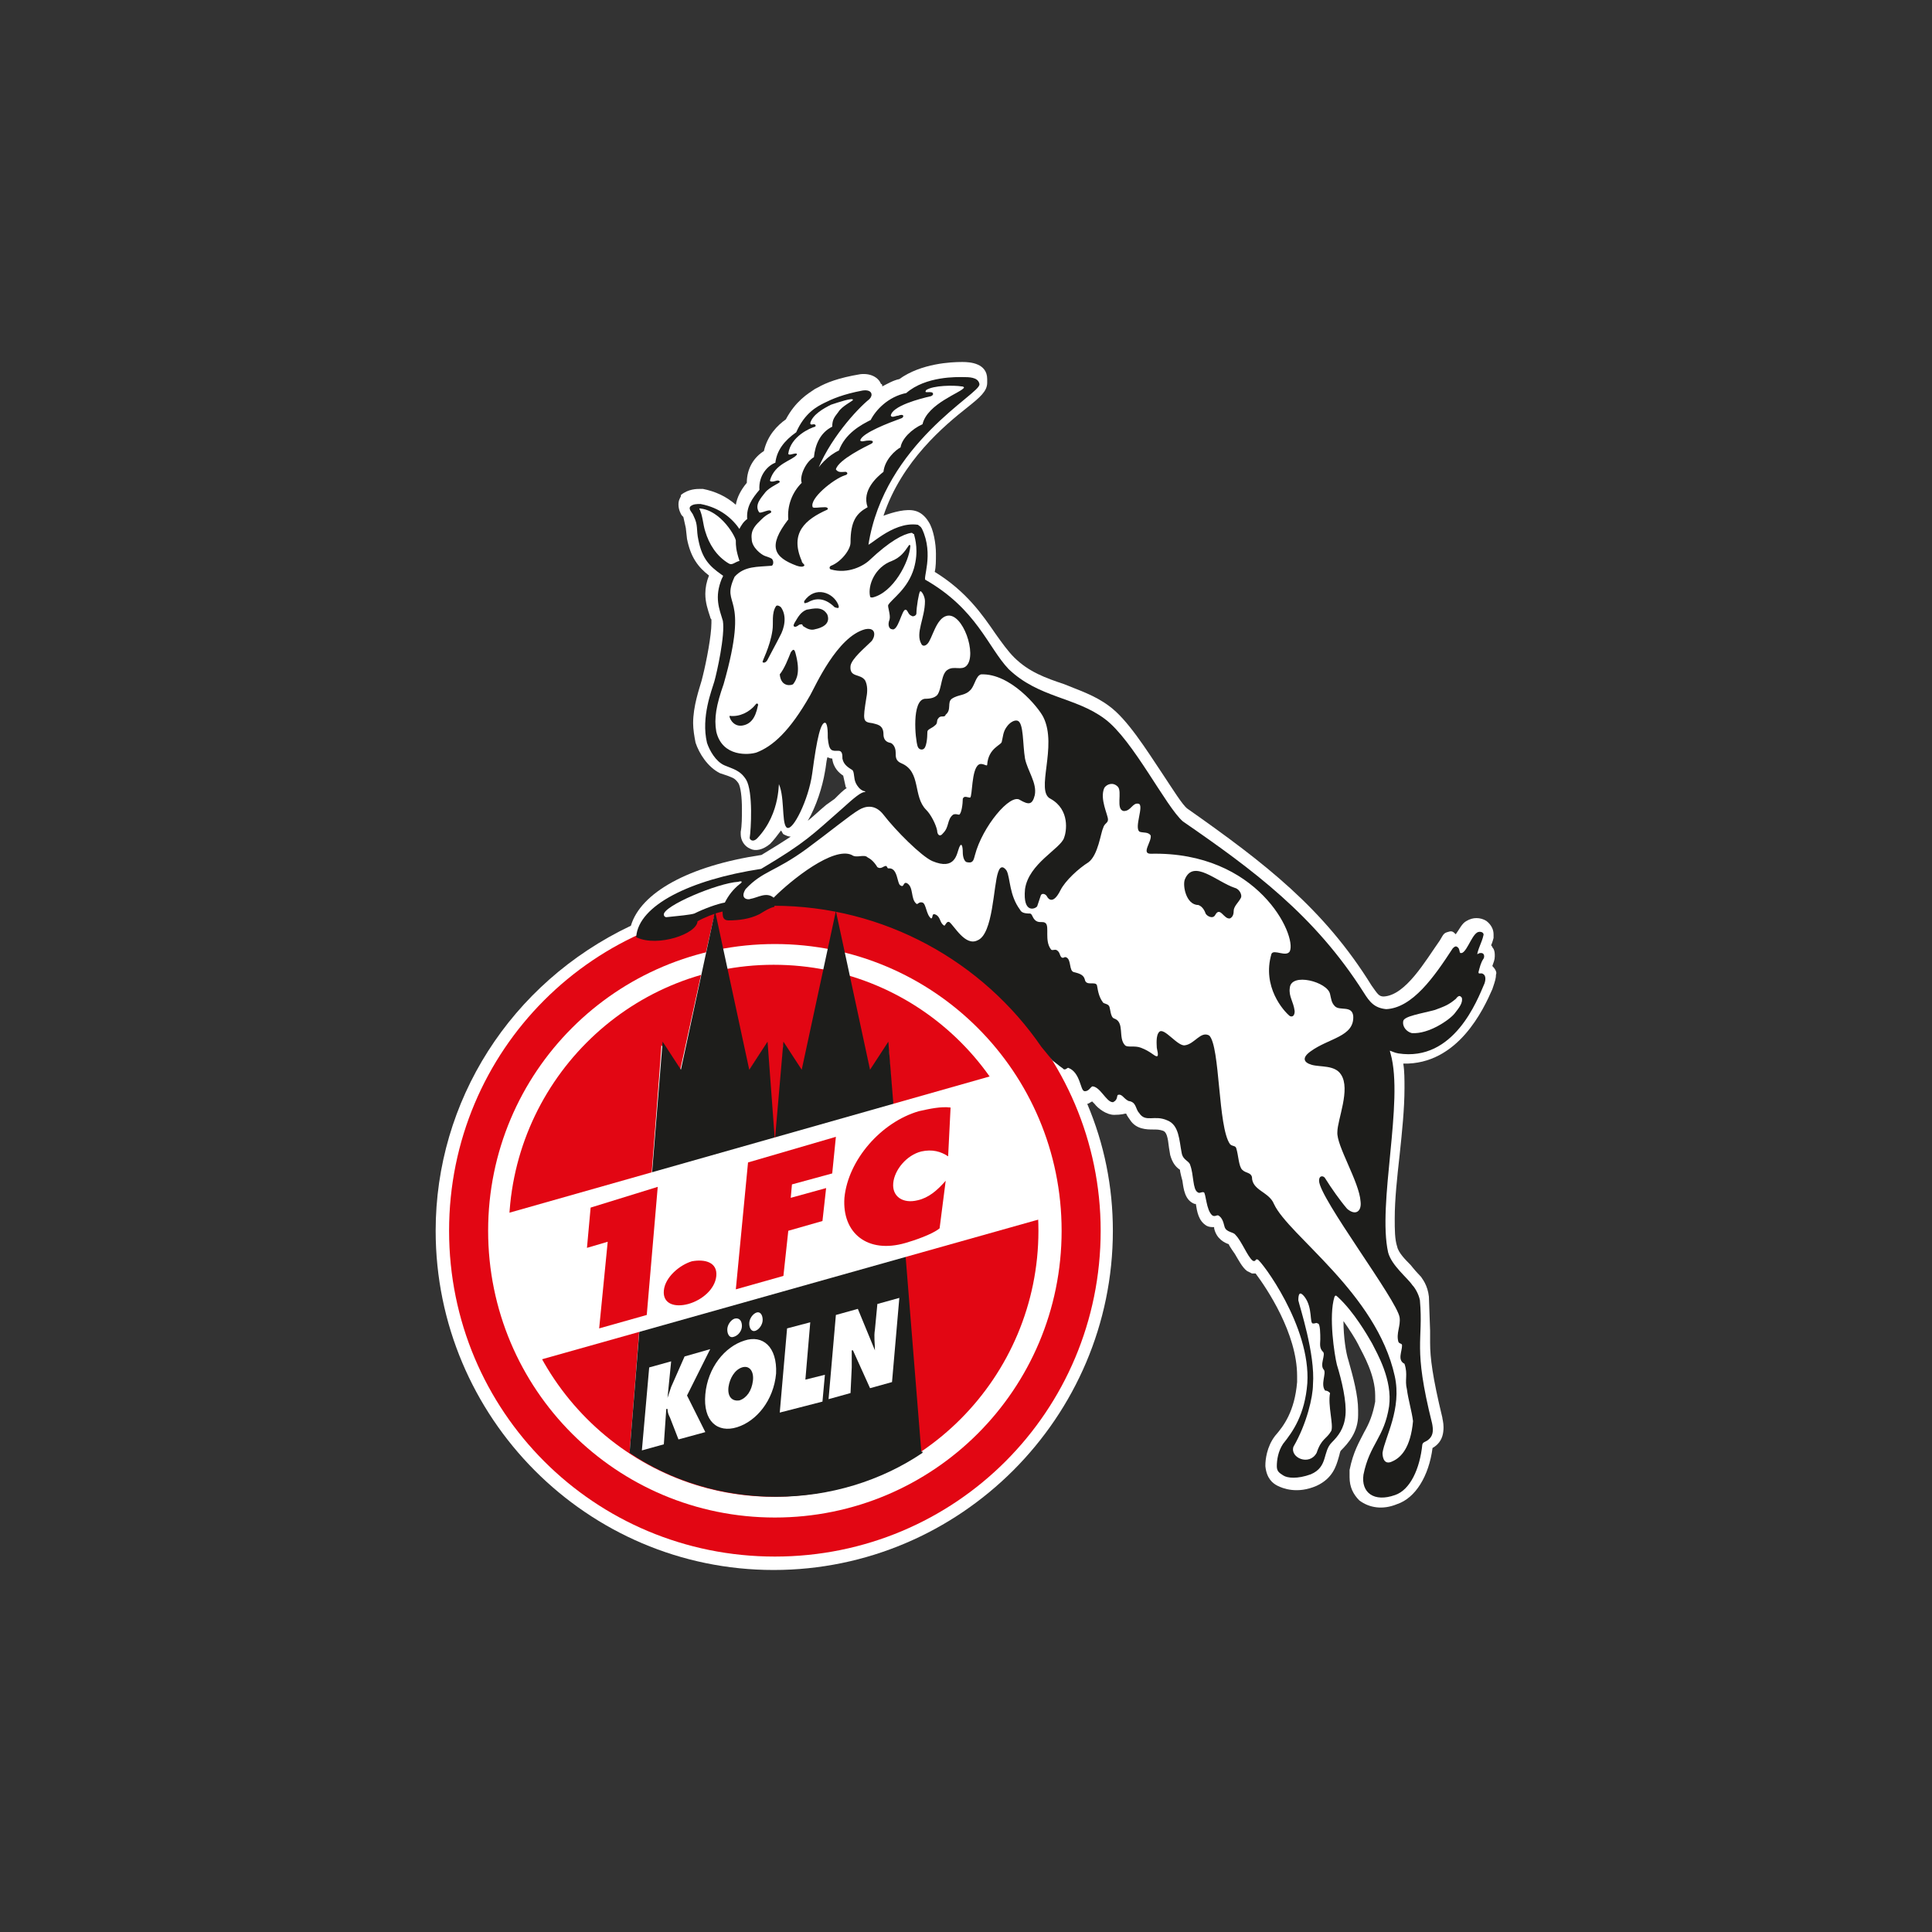 <?xml version="1.0" encoding="UTF-8" standalone="no"?>
<!-- Generator: Adobe Illustrator 18.0.0, SVG Export Plug-In . SVG Version: 6.00 Build 0)  -->

<svg
   xmlns:dc="http://purl.org/dc/elements/1.1/"
   xmlns:cc="http://creativecommons.org/ns#"
   xmlns:rdf="http://www.w3.org/1999/02/22-rdf-syntax-ns#"
   xmlns:svg="http://www.w3.org/2000/svg"
   xmlns="http://www.w3.org/2000/svg"
   xmlns:sodipodi="http://sodipodi.sourceforge.net/DTD/sodipodi-0.dtd"
   xmlns:inkscape="http://www.inkscape.org/namespaces/inkscape"
   version="1.1"
   id="Ebene_1"
   x="0px"
   y="0px"
   viewBox="0 0 4096 4096"
   enable-background="new 0 0 87 99"
   xml:space="preserve"
   sodipodi:docname="1-fc-koln-logo.svg"
   width="4096"
   height="4096"
   inkscape:version="0.92.4 (5da689c313, 2019-01-14)"
   inkscape:export-filename="G:\Users\suitedoalex\sites\1-fc-koln-logo-0.png"
   inkscape:export-xdpi="96"
   inkscape:export-ydpi="96"><rect x="0" y="0" width="4096" height="4096" fill="#333333" stroke="none"/><defs
   id="defs67" /><sodipodi:namedview
   pagecolor="#ffffff"
   bordercolor="#666666"
   borderopacity="1"
   objecttolerance="10"
   gridtolerance="10"
   guidetolerance="10"
   inkscape:pageopacity="0"
   inkscape:pageshadow="2"
   inkscape:window-width="1600"
   inkscape:window-height="837"
   id="namedview65"
   showgrid="false"
   inkscape:zoom="0.10535177"
   inkscape:cx="2393.9149"
   inkscape:cy="1193.5918"
   inkscape:window-x="-8"
   inkscape:window-y="-8"
   inkscape:window-maximized="1"
   inkscape:current-layer="Ebene_1" />
<g
   id="g62"
   transform="matrix(25.869,0,0,25.869,923.638,767.473)"
   inkscape:export-filename="G:\Users\suitedoalex\sites\1-fc-koln-logo-4.png"
   inkscape:export-xdpi="17.076342"
   inkscape:export-ydpi="17.076342">
	<path
   d="m 86.6,49.5 c 0.1,0 0,0 0,0 0.1,-0.3 0.2,-0.5 0.2,-0.8 0,-0.2 0,-0.4 -0.1,-0.6 -0.1,-0.1 -0.1,-0.2 -0.2,-0.3 0.1,-0.2 0.2,-0.6 0.2,-0.6 0,-0.1 0,-0.2 0,-0.3 0,-0.4 -0.2,-0.8 -0.6,-1.1 -0.5,-0.3 -1.1,-0.3 -1.6,0 -0.4,0.2 -0.6,0.7 -0.9,1.1 -0.2,-0.2 -0.3,-0.3 -0.6,-0.2 -0.4,0.1 -0.4,0.2 -0.7,0.7 -1.2,1.7 -2.8,4.5 -4.6,4.6 -0.4,0 -0.5,-0.2 -1,-0.9 C 72.8,44.8 68,41.1 61.6,36.6 61.2,36.3 60.4,35 59.6,33.8 58.2,31.7 56.7,29.3 55.2,28.2 54,27.3 52.7,26.9 51.5,26.4 50,25.9 48.6,25.4 47.4,24.2 46.9,23.7 46.4,23 45.9,22.3 44.8,20.7 43.5,18.8 40.9,17.2 41,16.8 41,16.3 41,15.7 c 0,-0.8 -0.2,-2 -0.6,-2.6 -0.3,-0.5 -0.7,-0.8 -1.1,-0.9 -0.7,-0.2 -1.8,0.1 -2.6,0.4 1.5,-4.5 5,-7.4 6.9,-8.9 1,-0.8 1.6,-1.3 1.6,-2 0,-0.1 0,-0.2 0,-0.3 C 45.2,0.1 43.8,0 43.2,0 H 43.1 C 42.3,0 39.8,0.1 38,1.4 37.5,1.5 37,1.8 36.6,2 36.6,1.9 36.6,1.8 36.5,1.8 36.3,1.3 35.7,0.9 34.8,1 33,1.3 32,1.7 31.3,2.1 c 0,0 -0.2,0.1 -0.2,0.1 -0.6,0.4 -1.6,1 -2.4,2.5 C 28,5.2 27.2,6 26.9,7.3 26.1,7.8 25.5,8.7 25.5,9.9 25,10.5 24.7,11.1 24.6,11.7 23.8,11 22.9,10.6 21.9,10.4 h -0.1 -0.1 c -0.3,0 -1,0 -1.6,0.5 V 11 L 20,11.2 c -0.1,0.2 -0.1,0.4 -0.1,0.5 0,0.4 0.2,0.8 0.3,0.9 l 0.1,0.1 c 0,0 0.2,0.9 0.2,0.9 l 0.1,0.9 c 0.3,1.5 0.9,2.3 1.8,3 -0.2,0.5 -0.3,1 -0.3,1.5 0,0.7 0.2,1.3 0.4,1.9 0,0 0,0.1 0.1,0.2 0,0.1 0,0.2 0,0.3 0,1 -0.4,3.1 -0.7,4.3 0,0 -0.1,0.4 -0.1,0.4 -0.2,0.7 -0.7,2.1 -0.7,3.5 0,0.5 0.1,1.1 0.2,1.6 0.3,0.9 1,2 2,2.5 0,0 0.6,0.2 0.6,0.2 0.5,0.2 0.6,0.2 0.9,0.6 0.2,0.3 0.3,1.2 0.3,2.1 0,0.7 0,1.4 -0.1,1.9 v 0.1 c 0,0 0,0.1 0,0.1 0,0.5 0.3,1 0.8,1.2 0.4,0.2 1,0.1 1.6,-0.4 0.3,-0.3 0.6,-0.7 0.9,-1.1 0.1,0.1 0.1,0.2 0.2,0.3 v 0 0 c 0.2,0.1 0.4,0.2 0.6,0.2 -0.6,0.4 -1.4,0.9 -2.4,1.5 -6,0.9 -9.9,3.1 -10.7,5.8 C 6.1,50.9 0,60.6 0,71.2 0,86.5 12.4,99 27.7,99 43,99 55.5,86.5 55.5,71.2 c 0,-3.6 -0.7,-7.1 -2.1,-10.4 0.1,0 0.2,-0.1 0.4,-0.2 0.1,0.1 0.2,0.2 0.2,0.2 0.3,0.4 1,0.9 1.6,0.9 0.6,0 0.9,-0.1 0.9,-0.1 0,0 0,0 0.1,0 0,0.1 0.3,0.5 0.3,0.5 0.5,0.8 1.4,0.8 1.9,0.8 0.3,0 0.5,0 0.8,0.1 0.3,0.1 0.4,0.5 0.5,1.4 l 0.1,0.6 c 0.2,0.7 0.5,1 0.8,1.2 0,0 0,0 0,0 0,0.2 0.2,0.9 0.2,0.9 0.1,0.7 0.2,1.6 1,1.9 0,0 0,0 0.1,0 0.1,0.6 0.2,1.4 0.9,1.8 0.2,0.1 0.4,0.1 0.6,0.1 0,0 0,0.1 0,0.1 0.2,0.9 0.9,1.2 1.2,1.3 0,0 0,0 0,0 0,0.1 0.5,0.8 0.5,0.8 0.3,0.5 0.6,1.1 1,1.4 l 0.2,0.1 0.2,0.1 c 0.1,0 0.2,0 0.3,0 0.9,1.2 3.4,4.9 3.4,8.4 0,0.2 0,0.3 0,0.5 -0.2,2.4 -1.1,3.6 -1.8,4.4 -0.7,0.9 -0.8,2 -0.8,2.4 v 0.1 c 0.1,1 0.6,1.4 1,1.6 0.4,0.2 1.6,0.7 3.2,0 1.3,-0.6 1.6,-1.6 1.8,-2.3 0.1,-0.3 0.1,-0.5 0.2,-0.6 0.6,-0.6 1.4,-1.5 1.4,-2.9 0,-0.1 0,-0.2 0,-0.4 0,-1.2 -0.4,-2.7 -0.8,-4.1 -0.2,-0.6 -0.4,-1.9 -0.4,-3.2 0.5,0.7 1,1.5 1.2,1.9 l 0.1,0.2 c 0.3,0.6 1.3,2.3 1.3,4 0,0.2 0,0.4 0,0.5 -0.2,1.1 -0.5,1.8 -0.9,2.5 -0.4,0.8 -0.9,1.6 -1.2,3.1 0,0.2 0,0.4 0,0.6 0,0.8 0.3,1.4 0.8,1.9 0.8,0.6 1.9,0.8 3.1,0.3 1.5,-0.5 2.6,-2.3 2.9,-4.6 0.2,-0.1 0.4,-0.3 0.4,-0.3 0.4,-0.4 0.5,-0.9 0.5,-1.4 0,-0.4 -0.1,-0.7 -0.1,-0.8 -0.8,-3.3 -1,-4.9 -1,-6.1 0,-0.3 0,-0.7 0,-1 L 81.4,76.6 C 81.3,75.7 80.9,75.1 80.5,74.7 80.3,74.5 79.9,74 79.9,74 c -0.4,-0.4 -1,-1 -1.1,-1.5 -0.2,-0.6 -0.2,-1.4 -0.2,-2.3 0,-1.6 0.2,-3.4 0.4,-5.2 0.2,-1.9 0.4,-3.8 0.4,-5.5 0,-0.7 0,-1.4 -0.1,-2 4.5,0.1 6.6,-4.5 7.3,-6.1 l 0.1,-0.3 c 0.1,-0.3 0.2,-0.6 0.2,-0.9 C 87,50 86.8,49.7 86.6,49.5 M 31.9,33.6 c 0.1,-0.5 0.1,-0.8 0.2,-1.2 0.1,0 0.2,0.1 0.4,0.1 0.1,0.8 0.6,1.2 0.9,1.4 0,0 0.2,0.9 0.2,0.9 0,0 0,0.1 0.1,0.1 -0.3,0.2 -0.6,0.5 -1,0.9 L 32,36.3 c -0.6,0.5 -1,0.9 -1.5,1.3 0.7,-1.2 1.2,-2.8 1.4,-4"
   id="path2"
   inkscape:connector-curvature="0"
   style="fill:#ffffff" />
	<path
   d="m 80.7,74.9 c 0,0 0,0 0,0 0.1,0.1 0.1,0.2 0.1,0.2 z"
   id="path4"
   inkscape:connector-curvature="0"
   style="fill:#ffffff" />
	<path
   d="M 1.1,71.2 C 1.1,56.4 13,44.5 27.8,44.5 c 14.7,0 26.7,12 26.7,26.7 C 54.5,86 42.6,97.9 27.8,97.9 13,97.9 1.1,86 1.1,71.2"
   id="path6"
   inkscape:connector-curvature="0"
   style="fill:#e20613" />
	<path
   d="m 4.3,71.2 c 0,-13 10.5,-23.5 23.5,-23.5 13,0 23.5,10.5 23.5,23.5 0,13 -10.5,23.5 -23.5,23.5 -13,0 -23.5,-10.5 -23.5,-23.5"
   id="path8"
   inkscape:connector-curvature="0"
   style="fill:#ffffff" />
	<path
   d="m 6,71.2 c 0,-12 9.7,-21.8 21.7,-21.8 12,0 21.7,9.7 21.7,21.8 C 49.4,83.2 39.7,93 27.7,93 15.8,93 6,83.2 6,71.2"
   id="path10"
   inkscape:connector-curvature="0"
   style="fill:#e20613" />
	<path
   d="m 50.6,57.2 c -0.4,-0.5 -0.9,-1.1 -0.9,-1.1 -4.8,-7 -12.9,-11.6 -22,-11.6 v 0.1 c -0.4,0.1 -0.7,0.3 -1.2,0.6 -0.8,0.4 -1.7,0.5 -2.5,0.5 -0.7,0 -0.2,-0.9 -0.6,-0.7 -0.5,0.1 -1.5,0.5 -2,0.8 0,1 -3.2,2.1 -4.9,1.3 0.2,-2.5 4.3,-4.6 10.2,-5.5 3.7,-2.2 4.2,-2.8 6.6,-4.9 1.1,-1 1.6,-1.4 1.9,-1.4 0.2,-0.1 0,-0.2 -0.1,-0.2 -0.3,-0.1 -0.5,-0.4 -0.6,-0.6 -0.2,-0.4 -0.1,-0.9 -0.3,-1.1 -0.3,-0.2 -0.7,-0.4 -0.8,-0.9 0,-0.3 0,-0.7 -0.4,-0.7 -0.5,0 -0.7,0.1 -0.8,-1 0,-0.5 0,-1.3 -0.3,-1.3 -0.4,0 -0.7,1.2 -1.1,4.2 -0.3,2.2 -1.6,4.7 -2,4.4 -0.4,-0.4 -0.1,-2.7 -0.7,-3.7 -0.1,-0.2 0.2,2.5 -1.8,4.6 -0.3,0.3 -0.5,0.1 -0.5,0 0.1,-0.6 0.3,-3.8 -0.3,-4.8 C 25,33.4 24.4,33.3 23.7,33 23,32.7 22.5,31.8 22.3,31.2 c -0.5,-2.1 0.4,-4.3 0.6,-5 0.2,-0.7 0.9,-3.8 0.7,-5 -0.3,-1 -0.7,-1.9 -0.1,-3.4 0.1,-0.2 0.2,-0.3 0,-0.4 -1,-0.7 -1.6,-1.3 -1.9,-2.8 -0.2,-0.9 0,-1.2 -0.4,-2 -0.1,-0.3 -0.4,-0.5 -0.3,-0.7 0.2,-0.2 0.5,-0.2 0.8,-0.2 1.6,0.3 2.6,1.2 3.2,2.1 0.2,-0.4 0.4,-0.7 0.7,-0.9 -0.1,-1 0.4,-1.7 1,-2.4 -0.1,-1.2 0.7,-2 1.3,-2.2 0.1,-1 0.7,-1.8 1.7,-2.5 0.7,-1.6 1.7,-2.1 2.3,-2.4 0.6,-0.3 1.5,-0.7 3.1,-1 0.7,-0.1 0.8,0.3 0.5,0.6 -1,0.8 -3.4,3.4 -4.4,6.2 0.3,-0.6 1.1,-1.5 2,-1.9 0.5,-1.4 1.8,-2.1 2.6,-2.5 0.4,-0.8 1.4,-1.9 2.9,-2.2 1.6,-1.4 4.2,-1.3 4.6,-1.3 0.5,0 1.2,0 1.3,0.5 0.2,0.7 -7.8,4.8 -9.1,13.2 0,0.4 2,-1.9 4.1,-1.6 0.1,0.1 0.2,0.1 0.3,0.3 1,2.1 0,4.1 0.3,4.2 4.2,2.4 5.1,5.5 6.8,7.3 2.5,2.4 5.5,2.3 7.9,4.1 2.3,1.7 5,7.2 6.4,8.4 5.8,4 10.8,7.7 14.8,14 0.5,0.8 0.9,1.3 1.9,1.4 2.2,-0.1 4,-2.7 5.5,-5 0.1,-0.1 0.2,-0.2 0.3,-0.1 0.2,0.1 0.1,0.5 0.3,0.5 0.5,0.1 0.9,-1.4 1.4,-1.7 0.2,-0.1 0.5,0 0.4,0.2 -0.1,0.5 -0.5,1.2 -0.5,1.6 0,0.1 0.1,0.1 0.1,0 0.1,-0.1 0.2,-0.1 0.3,-0.1 0.2,0 0.2,0.3 0.1,0.4 -0.2,0.3 -0.3,0.7 -0.4,1.1 0,0.3 0.3,0.1 0.4,0.2 0.2,0.1 0.2,0.4 0.1,0.7 -0.6,1.4 -2.5,6.4 -7,5.7 C 78.3,56.5 78,56.1 78.2,56.7 79.3,60.6 77.1,69 78,73 c 0.3,1.1 1.6,2.1 2,2.7 0.2,0.2 0.5,0.7 0.6,1.2 0.3,3.4 -0.6,3.7 1,10.1 0.1,0.5 0.1,0.9 -0.2,1.2 -0.3,0.3 -0.5,0.2 -0.6,0.5 -0.2,2 -1,3.7 -2.2,4.1 -1.7,0.6 -2.7,-0.2 -2.5,-1.6 0.5,-2.5 1.7,-3 2.1,-5.6 0.3,-2.2 -1,-4.4 -1.4,-5.2 -0.4,-0.7 -1.5,-2.6 -2.8,-3.8 -0.2,-0.2 -0.3,-0.2 -0.4,0 -0.5,1.6 0,4.8 0.2,5.6 0.4,1.3 0.8,3 0.7,4.1 -0.1,1.1 -0.6,1.7 -1.1,2.2 -0.8,0.8 -0.3,2 -1.7,2.6 -1.1,0.4 -1.9,0.3 -2.2,0.1 C 69.2,91 69,90.9 69,90.5 c 0,-0.5 0.1,-1.2 0.5,-1.8 0.8,-1 1.8,-2.4 2,-5 C 71.8,79 67.7,73.6 67.4,73.5 67.1,73.4 67.2,73.7 67,73.6 66.6,73.3 66.1,72 65.6,71.5 65.4,71.2 64.8,71.3 64.7,70.8 64.6,70.4 64.5,70.1 64.2,69.9 64,69.8 63.9,70 63.7,69.9 63.2,69.5 63.2,68.1 63,68 c -0.2,-0.1 -0.4,0.1 -0.5,0 -0.4,-0.2 -0.3,-1.4 -0.6,-2.2 -0.1,-0.4 -0.6,-0.4 -0.7,-1 -0.2,-1 -0.2,-2.3 -1.2,-2.7 -1.1,-0.5 -1.8,0.2 -2.3,-0.6 -0.3,-0.3 -0.2,-0.9 -0.9,-1 -0.4,-0.2 -0.5,-0.6 -0.9,-0.5 -0.2,0.1 0,0.4 -0.4,0.6 -0.5,0 -1,-1.3 -1.7,-1.3 -0.2,0.1 -0.3,0.4 -0.6,0.4 -0.3,0 -0.3,-1.5 -1.3,-1.9 -0.2,-0.1 -0.3,0.3 -0.5,0 0.1,0.1 -0.3,-0.2 -0.8,-0.6"
   id="path12"
   inkscape:connector-curvature="0"
   style="fill:#1d1d1b" />
	<path
   d="m 50.6,57.2 c -0.4,-0.5 -0.9,-1.1 -0.9,-1.1 -4.8,-7 -12.9,-11.6 -22,-11.6 v 0.1 c -0.4,0.1 -0.7,0.3 -1.2,0.6 -0.8,0.4 -1.7,0.5 -2.5,0.5 -0.7,0 -0.2,-0.9 -0.6,-0.7 -0.5,0.1 -1.5,0.5 -2,0.8 0,1 -3.2,2.1 -4.9,1.3 0.2,-2.5 4.3,-4.6 10.2,-5.5 3.7,-2.2 4.2,-2.8 6.6,-4.9 1.1,-1 1.6,-1.4 1.9,-1.4 0.2,-0.1 0,-0.2 -0.1,-0.2 -0.3,-0.1 -0.5,-0.4 -0.6,-0.6 -0.2,-0.4 -0.1,-0.9 -0.3,-1.1 -0.3,-0.2 -0.7,-0.4 -0.8,-0.9 0,-0.3 0,-0.7 -0.4,-0.7 -0.5,0 -0.7,0.1 -0.8,-1 0,-0.5 0,-1.3 -0.3,-1.3 -0.4,0 -0.7,1.2 -1.1,4.2 -0.3,2.2 -1.6,4.7 -2,4.4 -0.4,-0.4 -0.1,-2.7 -0.7,-3.7 -0.1,-0.2 0.2,2.5 -1.8,4.6 -0.3,0.3 -0.5,0.1 -0.5,0 0.1,-0.6 0.3,-3.8 -0.3,-4.8 C 25,33.4 24.4,33.3 23.7,33 23,32.7 22.5,31.8 22.3,31.2 c -0.5,-2.1 0.4,-4.3 0.6,-5 0.2,-0.7 0.9,-3.8 0.7,-5 -0.3,-1 -0.7,-1.9 -0.1,-3.4 0.1,-0.2 0.2,-0.3 0,-0.4 -1,-0.7 -1.6,-1.3 -1.9,-2.8 -0.2,-0.9 0,-1.2 -0.4,-2 -0.1,-0.3 -0.4,-0.5 -0.3,-0.7 0.2,-0.2 0.5,-0.2 0.8,-0.2 1.6,0.3 2.6,1.2 3.2,2.1 0.2,-0.4 0.4,-0.7 0.7,-0.9 -0.1,-1 0.4,-1.7 1,-2.4 -0.1,-1.2 0.7,-2 1.3,-2.2 0.1,-1 0.7,-1.8 1.7,-2.5 0.7,-1.6 1.7,-2.1 2.3,-2.4 0.6,-0.3 1.5,-0.7 3.1,-1 0.7,-0.1 0.8,0.3 0.5,0.6 -1,0.8 -3.4,3.4 -4.4,6.2 0.3,-0.6 1.1,-1.5 2,-1.9 0.5,-1.4 1.8,-2.1 2.6,-2.5 0.4,-0.8 1.4,-1.9 2.9,-2.2 1.6,-1.4 4.2,-1.3 4.6,-1.3 0.5,0 1.2,0 1.3,0.5 0.2,0.7 -7.8,4.8 -9.1,13.2 0,0.4 2,-1.9 4.1,-1.6 0.1,0.1 0.2,0.1 0.3,0.3 1,2.1 0,4.1 0.3,4.2 4.2,2.4 5.1,5.5 6.8,7.3 2.5,2.4 5.5,2.3 7.9,4.1 2.3,1.7 5,7.2 6.4,8.4 5.8,4 10.8,7.7 14.8,14 0.5,0.8 0.9,1.3 1.9,1.4 2.2,-0.1 4,-2.7 5.5,-5 0.1,-0.1 0.2,-0.2 0.3,-0.1 0.2,0.1 0.1,0.5 0.3,0.5 0.5,0.1 0.9,-1.4 1.4,-1.7 0.2,-0.1 0.5,0 0.4,0.2 -0.1,0.5 -0.5,1.2 -0.5,1.6 0,0.1 0.1,0.1 0.1,0 0.1,-0.1 0.2,-0.1 0.3,-0.1 0.2,0 0.2,0.3 0.1,0.4 -0.2,0.3 -0.3,0.7 -0.4,1.1 0,0.3 0.3,0.1 0.4,0.2 0.2,0.1 0.2,0.4 0.1,0.7 -0.6,1.4 -2.5,6.4 -7,5.7 C 78.3,56.5 78,56.1 78.2,56.7 79.3,60.6 77.1,69 78,73 c 0.3,1.1 1.6,2.1 2,2.7 0.2,0.2 0.5,0.7 0.6,1.2 0.3,3.4 -0.6,3.7 1,10.1 0.1,0.5 0.1,0.9 -0.2,1.2 -0.3,0.3 -0.5,0.2 -0.6,0.5 -0.2,2 -1,3.7 -2.2,4.1 -1.7,0.6 -2.7,-0.2 -2.5,-1.6 0.5,-2.5 1.7,-3 2.1,-5.6 0.3,-2.2 -1,-4.4 -1.4,-5.2 -0.4,-0.7 -1.5,-2.6 -2.8,-3.8 -0.2,-0.2 -0.3,-0.2 -0.4,0 -0.5,1.6 0,4.8 0.2,5.6 0.4,1.3 0.8,3 0.7,4.1 -0.1,1.1 -0.6,1.7 -1.1,2.2 -0.8,0.8 -0.3,2 -1.7,2.6 -1.1,0.4 -1.9,0.3 -2.2,0.1 C 69.2,91 69,90.9 69,90.5 c 0,-0.5 0.1,-1.2 0.5,-1.8 0.8,-1 1.8,-2.4 2,-5 C 71.8,79 67.7,73.6 67.4,73.5 67.1,73.4 67.2,73.7 67,73.6 66.6,73.3 66.1,72 65.6,71.5 65.4,71.2 64.8,71.3 64.7,70.8 64.6,70.4 64.5,70.1 64.2,69.9 64,69.8 63.9,70 63.7,69.9 63.2,69.5 63.2,68.1 63,68 c -0.2,-0.1 -0.4,0.1 -0.5,0 -0.4,-0.2 -0.3,-1.4 -0.6,-2.2 -0.1,-0.4 -0.6,-0.4 -0.7,-1 -0.2,-1 -0.2,-2.3 -1.2,-2.7 -1.1,-0.5 -1.8,0.2 -2.3,-0.6 -0.3,-0.3 -0.2,-0.9 -0.9,-1 -0.4,-0.2 -0.5,-0.6 -0.9,-0.5 -0.2,0.1 0,0.4 -0.4,0.6 -0.5,0 -1,-1.3 -1.7,-1.3 -0.2,0.1 -0.3,0.4 -0.6,0.4 -0.3,0 -0.3,-1.5 -1.3,-1.9 -0.2,-0.1 -0.3,0.3 -0.5,0 0.1,0.1 -0.3,-0.2 -0.8,-0.6 z"
   id="path14"
   inkscape:connector-curvature="0"
   style="fill:none;stroke:#1d1d1b;stroke-width:0.127" />
	<path
   d="m 27,10.7 c 0.4,-0.5 1.3,-0.8 1.2,-0.9 -0.1,-0.2 -0.4,0 -0.6,0 -0.1,0 -0.2,0 -0.2,-0.1 0.4,-1.4 1.8,-1.6 2.2,-2.1 0,-0.1 0,-0.1 -0.1,-0.1 -0.2,0 -0.6,0.2 -0.6,0 0.2,-1.4 1.8,-2.1 2.2,-2.2 0.1,-0.1 0,-0.2 -0.1,-0.2 -0.1,0 -0.3,0.1 -0.3,-0.1 0.2,-0.7 1.1,-1.2 1.7,-1.5 0.6,-0.2 1.8,-0.6 1.8,-0.4 0,0.1 -0.9,0.5 -1.2,1 -0.3,0.4 -0.5,0.6 -0.5,1.2 -1,0.5 -1.4,1.5 -1.5,2.5 -0.7,0.4 -1.2,1.6 -1,2.1 -0.8,0.8 -1.2,1.9 -1.1,3 -1.7,2.2 -1.2,3.1 0.7,3.8 0.3,0.1 0.5,0.1 0.6,0 0.1,-0.1 -0.2,-0.2 -0.2,-0.4 -1,-2.3 0.3,-3.4 2.1,-4.2 0.1,-0.1 0,-0.2 -0.2,-0.2 -0.5,0 -0.9,0.1 -1,0 C 30.6,11.2 32.6,9.6 33.5,9.3 33.9,9.2 33.7,9 33.6,9 33.3,9 33,9.1 32.8,8.8 33,8 35.3,6.9 35.7,6.7 35.9,6.6 36,6.3 35,6.5 34.9,6.5 34.8,6.5 34.8,6.4 35,5.8 37.1,5 38.2,4.6 38.4,4.5 38.4,4.2 37.9,4.4 37.7,4.4 37.4,4.6 37.3,4.4 37.4,3.6 39.7,3 40.6,2.8 40.8,2.7 40.8,2.6 40.7,2.5 40.4,2.4 40,2.6 40.2,2.3 40.8,1.9 42.5,1.9 43.1,2 c 0.2,0 0.2,0.1 0.2,0.1 -0.2,0.4 -3,1.3 -3.4,3 C 39,5.5 38.2,6.3 38.1,7 37.7,7.2 36.8,8 36.7,9 36.2,9.4 34.9,10.5 35.4,11.9 34.5,12.4 34,13 34,14.8 c 0,0.6 -0.8,1.6 -1.6,1.9 -0.2,0.1 -0.1,0.3 0,0.3 1.4,0.4 2.7,-0.3 3.2,-0.8 1.6,-1.5 2.7,-2.1 3.4,-2.2 0.1,0 0.1,0.1 0.2,0.1 0.1,0.4 0.4,1.4 0,2.8 -0.5,1.7 -1.8,2.5 -2.1,3 -0.1,0.1 0.2,0.8 0.1,1.2 -0.2,0.5 0,0.8 0.2,0.8 0.5,0.2 0.8,-1.6 1.1,-1.6 0.2,0 0.2,0.4 0.5,0.5 0.1,0.1 0.4,0 0.4,-0.2 0,-0.5 0.2,-1.7 0.3,-1.8 0.1,-0.1 0.4,0.4 0.4,0.8 0,1.4 -0.8,2.6 -0.3,3.5 0.1,0.2 0.3,0.2 0.5,0 0.4,-0.4 0.7,-2.1 1.6,-2.3 1.3,-0.3 2.5,3.2 1.6,4.1 -0.4,0.4 -1,0 -1.5,0.3 -0.6,0.3 -0.5,1.6 -0.9,2.1 -0.2,0.2 -0.5,0.3 -1,0.3 -1.1,0.1 -0.8,3.3 -0.6,3.9 0.1,0.3 0.4,0.3 0.5,0.2 0.2,-0.1 0.3,-0.8 0.3,-1.4 0,-0.2 0.4,-0.3 0.6,-0.5 0.3,-0.2 0.1,-0.4 0.3,-0.6 0.2,-0.3 0.5,0 0.6,-0.3 0.5,-0.4 0.1,-1 0.5,-1.3 0.6,-0.4 1.1,-0.2 1.6,-0.8 0.3,-0.4 0.4,-1.1 0.8,-1.2 2.4,-0.1 4.7,2.7 5.1,3.5 1.2,2.4 -0.7,6.1 0.6,6.7 1.6,0.9 1.3,2.7 1.1,3.2 -0.3,0.9 -2.9,2.1 -3.2,4.2 -0.2,2.1 0.9,1.6 1,1.4 0.1,-0.3 0.2,-0.6 0.3,-0.9 0.1,-0.2 0.4,-0.1 0.5,0.1 0.1,0.2 0.5,0.7 1.1,-0.5 0.4,-0.8 1.5,-1.8 2.3,-2.3 0.8,-0.6 1,-2.4 1.2,-2.8 0.1,-0.4 0.4,-0.4 0.4,-0.7 0,-0.4 -0.7,-1.7 -0.3,-2.6 0.2,-0.3 0.7,-0.5 1.1,-0.1 0.4,0.4 -0.2,1.9 0.5,2 0.6,0 0.7,-0.7 1.2,-0.6 0.5,0.1 -0.4,2 0.1,2.3 0.3,0.1 0.7,0 0.9,0.3 0.1,0.5 -0.8,1.5 0,1.5 8.8,-0.2 12,6.7 11.4,8 -0.3,0.5 -1.3,-0.2 -1.5,0.2 -0.8,2.7 1,4.7 1.5,5.1 0.2,0.1 0.4,0 0.4,-0.4 -0.1,-0.8 -0.5,-1.2 -0.4,-1.9 0.1,-1.3 3.1,-0.5 3.3,0.5 0.1,0.4 0.1,0.7 0.4,1 0.4,0.4 1.4,-0.1 1.5,0.8 0.1,1.7 -2,1.8 -3.5,2.9 -0.7,0.5 -0.6,0.9 0.1,1.1 0.7,0.2 1.9,0 2.4,0.8 0.8,1.2 -0.3,3.7 -0.3,4.7 -0.1,1.1 1.8,4.1 1.9,5.7 0.1,0.8 -0.4,1.2 -1.1,0.6 -0.6,-0.7 -1.3,-1.7 -1.8,-2.5 -0.1,-0.2 -0.5,-0.3 -0.5,0.2 0,1.4 6.4,9.8 6.6,11.2 0.1,0.7 -0.3,1.3 -0.1,2 0.1,0.2 0.3,0.1 0.3,0.3 0,0.5 -0.4,1.2 0.2,1.5 0.3,0.9 0,1.3 0.2,2.1 0.1,0.8 0.4,1.8 0.5,2.6 -0.2,2.2 -1,3 -1.7,3.3 -0.6,0.3 -0.8,-0.2 -0.8,-0.7 0.2,-1.3 1.6,-3.6 1,-6.3 C 77.1,76.3 69.9,71.6 68.7,69 68.3,68 66.9,67.9 66.9,66.8 66.8,66.4 66.4,66.5 66.1,66.2 65.8,65.9 65.8,65 65.6,64.4 c -0.1,-0.2 -0.3,-0.1 -0.5,-0.3 -1,-1.4 -0.8,-8 -1.7,-8.9 -0.7,-0.4 -1.2,0.7 -2,0.8 -0.6,0.1 -1.7,-1.5 -2.1,-1.1 -0.3,0.3 -0.2,1.1 -0.2,1.3 0,0.1 0.2,0.7 0,0.7 -0.2,0 -0.5,-0.4 -1.3,-0.7 -0.5,-0.2 -1.1,0 -1.3,-0.2 -0.6,-0.6 0,-1.9 -0.9,-2.2 -0.3,-0.1 -0.3,-0.8 -0.4,-1 -0.1,-0.2 -0.4,-0.2 -0.5,-0.3 -0.3,-0.4 -0.4,-0.8 -0.5,-1.4 -0.1,-0.4 -0.9,0.1 -1,-0.5 -0.1,-0.4 -0.5,-0.5 -0.9,-0.6 -0.4,-0.1 -0.2,-1 -0.6,-1.2 -0.2,-0.1 -0.2,0.1 -0.4,0 -0.2,-0.2 -0.1,-0.4 -0.4,-0.6 -0.2,-0.1 -0.4,0.1 -0.5,-0.1 -0.5,-0.7 -0.1,-1.8 -0.4,-2.1 -0.2,-0.2 -0.5,0 -0.8,-0.2 -0.3,-0.2 -0.3,-0.6 -0.5,-0.6 -0.5,0 -0.7,-0.1 -0.8,-0.3 -0.9,-1.2 -0.8,-2.6 -1.1,-3.2 -0.2,-0.3 -0.5,-0.5 -0.7,0.1 -0.4,1.1 -0.4,5.1 -1.7,5.6 -1,0.5 -1.9,-1.2 -2.3,-1.5 -0.2,-0.1 -0.3,0.2 -0.4,0.3 -0.4,-0.2 -0.3,-0.7 -0.7,-0.9 -0.4,-0.2 -0.2,0.3 -0.4,0.3 -0.4,-0.3 -0.4,-1.2 -0.7,-1.3 -0.3,-0.1 -0.4,0.2 -0.5,0.1 -0.5,-0.4 -0.2,-1.4 -0.8,-1.7 -0.3,-0.1 -0.2,0.4 -0.5,0.2 -0.3,-0.1 -0.2,-1.5 -1,-1.4 -0.1,0 -0.1,-0.2 -0.2,-0.2 -0.2,0 -0.4,0.3 -0.7,0.1 -0.3,-0.5 -0.6,-0.7 -0.8,-0.8 -0.3,-0.3 -0.9,0.1 -1.3,-0.2 -1.5,-0.7 -4.9,2 -6.4,3.5 -0.6,-0.5 -1.3,0 -1.9,0.1 -0.2,0.1 -0.9,0 -0.4,-0.8 1.4,-1.5 2.4,-1.4 5,-3.3 1.9,-1.4 3.6,-2.8 4.3,-3.2 0.5,-0.3 1.3,-0.5 2,0.4 1,1.3 3.1,3.4 4,3.8 1.9,0.8 2,-0.6 2.2,-1.1 0.2,-0.5 0.3,-0.1 0.3,0.4 0,0.3 0.1,0.8 0.4,0.8 0.5,0.1 0.5,-0.3 0.6,-0.6 0.6,-2.3 2.9,-5.1 3.7,-4.5 0.7,0.4 1,0.4 1.2,-0.4 0.2,-1 -0.6,-2 -0.8,-3 -0.2,-1.2 -0.1,-2.9 -0.6,-3.1 -0.3,-0.1 -0.7,0.2 -0.9,0.5 -0.3,0.4 -0.3,0.8 -0.4,1.2 0,0.3 -1.1,0.5 -1.2,1.9 0,0.2 -0.4,-0.2 -0.7,0 -0.6,0.4 -0.5,2.6 -0.7,2.7 -0.2,0 -0.5,-0.2 -0.6,0.1 0,0.4 -0.1,1.2 -0.3,1.3 -0.1,0 -0.3,-0.1 -0.5,0 -0.5,0.4 -0.3,1 -0.8,1.5 -0.3,0.4 -0.5,0.1 -0.5,-0.2 -0.1,-0.5 -0.5,-1.3 -0.9,-1.7 -1.1,-1.1 -0.4,-3.1 -2,-3.8 -0.5,-0.2 -0.5,-0.5 -0.5,-0.9 0,-0.5 -0.3,-0.8 -0.5,-0.8 -0.4,-0.1 -0.5,-0.4 -0.5,-0.7 0,-0.8 -0.6,-0.8 -0.9,-0.9 -0.8,-0.1 -0.8,-0.2 -0.5,-2.1 0.1,-0.5 0.1,-1 -0.1,-1.4 -0.4,-0.6 -1.3,-0.2 -1.2,-1.2 0.1,-0.6 1.2,-1.5 1.7,-2 0.3,-0.3 0.5,-1.2 -0.5,-1 -2.3,0.6 -4.1,4.7 -4.5,5.4 -1.7,3 -3.1,4.2 -4.4,4.7 -0.6,0.2 -2.8,0.4 -3.3,-1.7 -0.2,-1.1 0,-2.2 0.6,-3.9 2.2,-7.7 -0.3,-6.2 0.9,-8.8 0.8,-0.9 1.9,-0.8 3,-0.9 0.2,0 0.2,-0.4 0.1,-0.5 0,-0.1 -0.3,-0.2 -0.6,-0.3 -0.3,-0.1 -1.1,-0.7 -1.1,-1.4 -0.1,-0.8 0.4,-1.2 0.8,-1.6 0.5,-0.5 0.8,-0.5 0.8,-0.6 0,-0.4 -0.9,0.2 -1,0 -0.4,-0.6 0.2,-1.2 0.5,-1.6"
   id="path16"
   inkscape:connector-curvature="0"
   style="fill:#ffffff" />
	<path
   d="m 24.6,14.7 c 0,0.3 0,0.7 0.3,1.6 -0.4,0.1 -0.6,0.4 -0.9,0.2 -1,-0.6 -1.6,-1.6 -1.9,-2.6 -0.2,-0.6 -0.2,-1.3 -0.5,-1.9 1.8,0.1 3.1,2.5 3,2.7"
   id="path18"
   inkscape:connector-curvature="0"
   style="fill:#ffffff" />
	<path
   d="m 38.8,15 c 0.1,0 0.1,0 0.1,0.1 -0.1,1.3 -1.4,3.8 -3.1,4.2 -0.1,0 -0.2,0 -0.2,-0.1 -0.2,-0.9 0.4,-2.4 1.8,-2.9 0.7,-0.3 1,-0.7 1.4,-1.3"
   id="path20"
   inkscape:connector-curvature="0"
   style="fill:#1d1d1b" />
	<path
   d="m 33,19.9 c 0.1,0.3 0,0.3 -0.3,0.2 -0.9,-0.9 -1.7,-0.7 -2.2,-0.4 -0.3,0.1 -0.3,0.1 -0.3,-0.1 0.9,-1.3 2.4,-0.7 2.8,0.3"
   id="path22"
   inkscape:connector-curvature="0"
   style="fill:#1d1d1b" />
	<path
   d="m 28.3,20.1 c 0.5,0.7 0.3,1.7 -0.1,2.4 -0.3,0.6 -0.8,1.5 -1,1.9 -0.1,0.2 -0.3,0.3 -0.4,0.2 -0.1,0 0.6,-1.2 0.8,-2.6 0.1,-0.6 -0.1,-1.4 0.3,-2 0.1,-0.1 0.3,0 0.4,0.1"
   id="path24"
   inkscape:connector-curvature="0"
   style="fill:#1d1d1b" />
	<path
   d="m 32.1,20.7 c 0.3,0.8 -0.5,1.1 -1,1.2 -0.3,0.1 -0.6,0 -0.9,-0.2 -0.2,-0.1 -0.1,-0.2 -0.2,-0.2 -0.3,0 -0.2,0.1 -0.5,0.2 -0.2,0 -0.2,-0.1 -0.1,-0.3 0.3,-0.5 0.5,-0.9 1,-1.1 0.6,-0.1 1.3,-0.3 1.7,0.4"
   id="path26"
   inkscape:connector-curvature="0"
   style="fill:#1d1d1b" />
	<path
   d="m 29.5,23.9 c 0.4,1.5 0.1,2.1 -0.2,2.5 -0.1,0.1 -1,0.3 -1.1,-0.8 0.4,-0.5 0.7,-1.3 0.9,-1.8 0.2,-0.3 0.3,-0.3 0.4,0.1"
   id="path28"
   inkscape:connector-curvature="0"
   style="fill:#1d1d1b" />
	<path
   d="m 26.4,28.2 c -0.2,1 -0.6,1.5 -1.3,1.6 -0.8,0.1 -1.1,-0.8 -1,-0.8 0.8,0.1 1.6,-0.3 2.1,-0.9 0.1,-0.2 0.3,-0.1 0.2,0.1"
   id="path30"
   inkscape:connector-curvature="0"
   style="fill:#1d1d1b" />
	<path
   d="m 65.5,43.1 c 0.4,0.1 0.6,0.6 0.5,0.8 -0.2,0.4 -0.6,0.7 -0.6,1.1 0,0.3 -0.1,0.5 -0.3,0.6 -0.5,0.1 -0.8,-1 -1.2,-0.3 -0.2,0.4 -0.7,0.1 -0.8,-0.1 -0.1,-0.3 -0.3,-0.6 -0.6,-0.7 -1,0 -1.3,-1.6 -1.1,-2.1 0.7,-1.7 2.6,0.2 4.1,0.7"
   id="path32"
   inkscape:connector-curvature="0"
   style="fill:#1d1d1b" />
	<path
   d="m 24.9,42.8 c -0.5,0.4 -0.9,0.9 -1.2,1.5 -0.6,0.1 -1.7,0.5 -2.5,0.9 -0.3,0.1 -1.3,0.2 -2.3,0.3 -0.1,0 -0.2,-0.1 -0.2,-0.2 -0.1,-0.7 4.4,-2.6 6.1,-2.7 0.3,-0.1 0.4,0 0.1,0.2"
   id="path34"
   inkscape:connector-curvature="0"
   style="fill:#ffffff" />
	<path
   d="m 84.1,52.1 c 0.1,0.4 -0.2,0.8 -0.6,1.3 -0.4,0.5 -2.1,1.7 -3.5,1.6 -0.4,-0.1 -0.8,-0.5 -0.7,-1 0.1,-0.4 1.5,-0.6 2.6,-0.9 0.8,-0.3 1.1,-0.4 1.7,-0.9 0.3,-0.4 0.4,-0.2 0.5,-0.1"
   id="path36"
   inkscape:connector-curvature="0"
   style="fill:#ffffff" />
	<path
   d="m 71.9,78.8 c 0.3,0 0.2,-0.1 0.4,0 0.2,0 0.2,0.9 0.2,1.3 0,0.3 -0.1,0.7 0.2,1 0.3,0.2 -0.3,1.1 0.1,1.5 0.2,0.3 -0.3,1.2 0.1,1.7 0.2,0 0.3,0.1 0.4,0.2 -0.2,1 0.3,2.6 0.1,3.1 -0.4,0.7 -0.8,0.6 -1.2,1.8 -0.6,1.1 -2.2,0.4 -1.9,-0.5 1.1,-1.9 1.6,-4.1 1.6,-5.1 0.2,-2.5 -1.1,-6.4 -1.2,-6.9 0,-0.5 0.1,-0.8 0.5,-0.3 0.7,0.9 0.4,2.2 0.7,2.2"
   id="path38"
   inkscape:connector-curvature="0"
   style="fill:#ffffff" />
	<path
   d="M 30.1,58 30,58.2 c 0,0 -1.2,-1.9 -1.5,-2.2 0,0.5 -0.6,7.8 -0.6,7.8 h -0.2 c 0,0 -0.6,-7.3 -0.6,-7.8 -0.3,0.4 -1.5,2.2 -1.5,2.2 0,0 -2.6,-11.9 -2.8,-12.7 -0.2,0.8 -2.8,12.7 -2.8,12.7 0,0 -1.2,-1.9 -1.5,-2.2 0,0.6 -2.6,33.3 -2.6,33.3 0,0 0,0 0,0 3.5,2.3 7.6,3.6 11.9,3.6 v 0 c 4.3,0 8.4,-1.2 11.9,-3.6 v 0 c 0,0 -2.4,-30.1 -2.6,-33.3 -0.3,0.4 -1.5,2.2 -1.5,2.2 0,0 -2.6,-11.9 -2.8,-12.7 C 32.6,46.3 30.1,58 30.1,58"
   id="path40"
   inkscape:connector-curvature="0"
   style="fill:#ffffff" />
	<path
   d="M 39.8,89.3 37.1,55.7 35.6,58 32.8,45 30,58 28.5,55.7 27.8,63.8 27.2,55.7 25.7,58 22.9,45 20.1,58 18.6,55.7 15.9,89.3 v 0.1 c 3.4,2.3 7.6,3.6 12,3.6 v 0 c 4.4,0 8.6,-1.3 12,-3.6 v -0.1 z"
   id="path42"
   inkscape:connector-curvature="0"
   style="fill:#1d1d1b" />
	<polygon
   points="47,58.1 4.7,70.1 7.4,82.1 50.4,70 "
   id="polygon44"
   style="fill:#ffffff" />
	<polygon
   points="18.2,67.6 17.3,78.1 13.4,79.2 14.1,72.1 12.4,72.6 12.7,69.3 "
   id="polygon46"
   style="fill:#e20613" />
	<path
   d="m 23,74.9 c -0.1,1.1 -1.2,2 -2.3,2.3 -1.1,0.3 -2.1,0 -2,-1.1 C 18.8,75 20,74 21,73.7 c 1.1,-0.2 2.1,0.1 2,1.2"
   id="path48"
   inkscape:connector-curvature="0"
   style="fill:#e20613" />
	<polygon
   points="29.2,67.4 29.1,68.5 32,67.7 31.7,70.4 28.9,71.2 28.5,74.9 24.6,76 25.6,65.6 32.8,63.5 32.5,66.5 "
   id="polygon50"
   style="fill:#e20613" />
	<path
   d="m 42,65.1 c -0.6,-0.4 -1.3,-0.6 -2.2,-0.4 -1.2,0.3 -2.2,1.5 -2.3,2.6 -0.1,1.1 0.8,1.7 2,1.4 0.9,-0.2 1.6,-0.8 2.3,-1.6 L 41.3,71 c -0.6,0.5 -2.1,1 -2.8,1.2 -3.1,0.9 -5.2,-0.8 -5,-3.7 0.3,-3.1 3,-6.2 6.1,-7.1 0.9,-0.2 1.8,-0.4 2.6,-0.3 z"
   id="path52"
   inkscape:connector-curvature="0"
   style="fill:#e20613" />
	<path
   d="m 25.1,79 c 0,0.4 -0.3,0.8 -0.7,0.9 -0.3,0.1 -0.5,-0.2 -0.5,-0.6 0,-0.4 0.3,-0.8 0.6,-0.9 0.4,-0.1 0.6,0.2 0.6,0.6 m 1.7,-0.5 c 0,0.4 -0.3,0.8 -0.6,0.9 -0.3,0.1 -0.5,-0.2 -0.5,-0.6 0,-0.4 0.3,-0.8 0.6,-0.9 0.3,-0.1 0.5,0.2 0.5,0.6 m 1.1,4.4 c -0.2,2.2 -1.6,3.9 -3.2,4.4 -1.6,0.5 -2.8,-0.5 -2.6,-2.7 0.2,-2.2 1.6,-3.9 3.2,-4.4 1.5,-0.5 2.7,0.5 2.6,2.7 M 24,84 c -0.1,0.8 0.3,1.2 0.9,1.1 0.6,-0.2 1,-0.8 1.1,-1.6 0.1,-0.8 -0.3,-1.3 -0.9,-1.1 -0.6,0.2 -1,0.9 -1.1,1.6"
   id="path54"
   inkscape:connector-curvature="0"
   style="fill:#ffffff" />
	<polygon
   points="30.7,78.7 30.3,83.4 31.9,83 31.7,85.2 28.2,86.1 28.8,79.2 "
   id="polygon56"
   style="fill:#ffffff" />
	<path
   d="M 32.8,78.1 34.6,77.6 36,81 v 0 c 0,-0.6 -0.1,-1.1 0,-1.7 l 0.2,-2.1 1.8,-0.5 -0.6,6.9 -1.8,0.5 -1.4,-3.1 h -0.1 c 0,0.5 0,0.9 0,1.4 L 34,84.5 32.2,85 Z"
   id="path58"
   inkscape:connector-curvature="0"
   style="fill:#ffffff" />
	<path
   d="m 17.5,82.4 1.8,-0.5 -0.3,3 v 0 c 0.1,-0.3 0.2,-0.6 0.3,-0.9 l 1.1,-2.5 2.1,-0.6 -1.9,3.8 1.5,3 -2.2,0.6 -0.7,-1.8 C 19.1,86.3 19,86.1 19,85.8 h -0.1 l -0.2,2.9 -1.8,0.5 z"
   id="path60"
   inkscape:connector-curvature="0"
   style="fill:#ffffff" />
</g>
</svg>